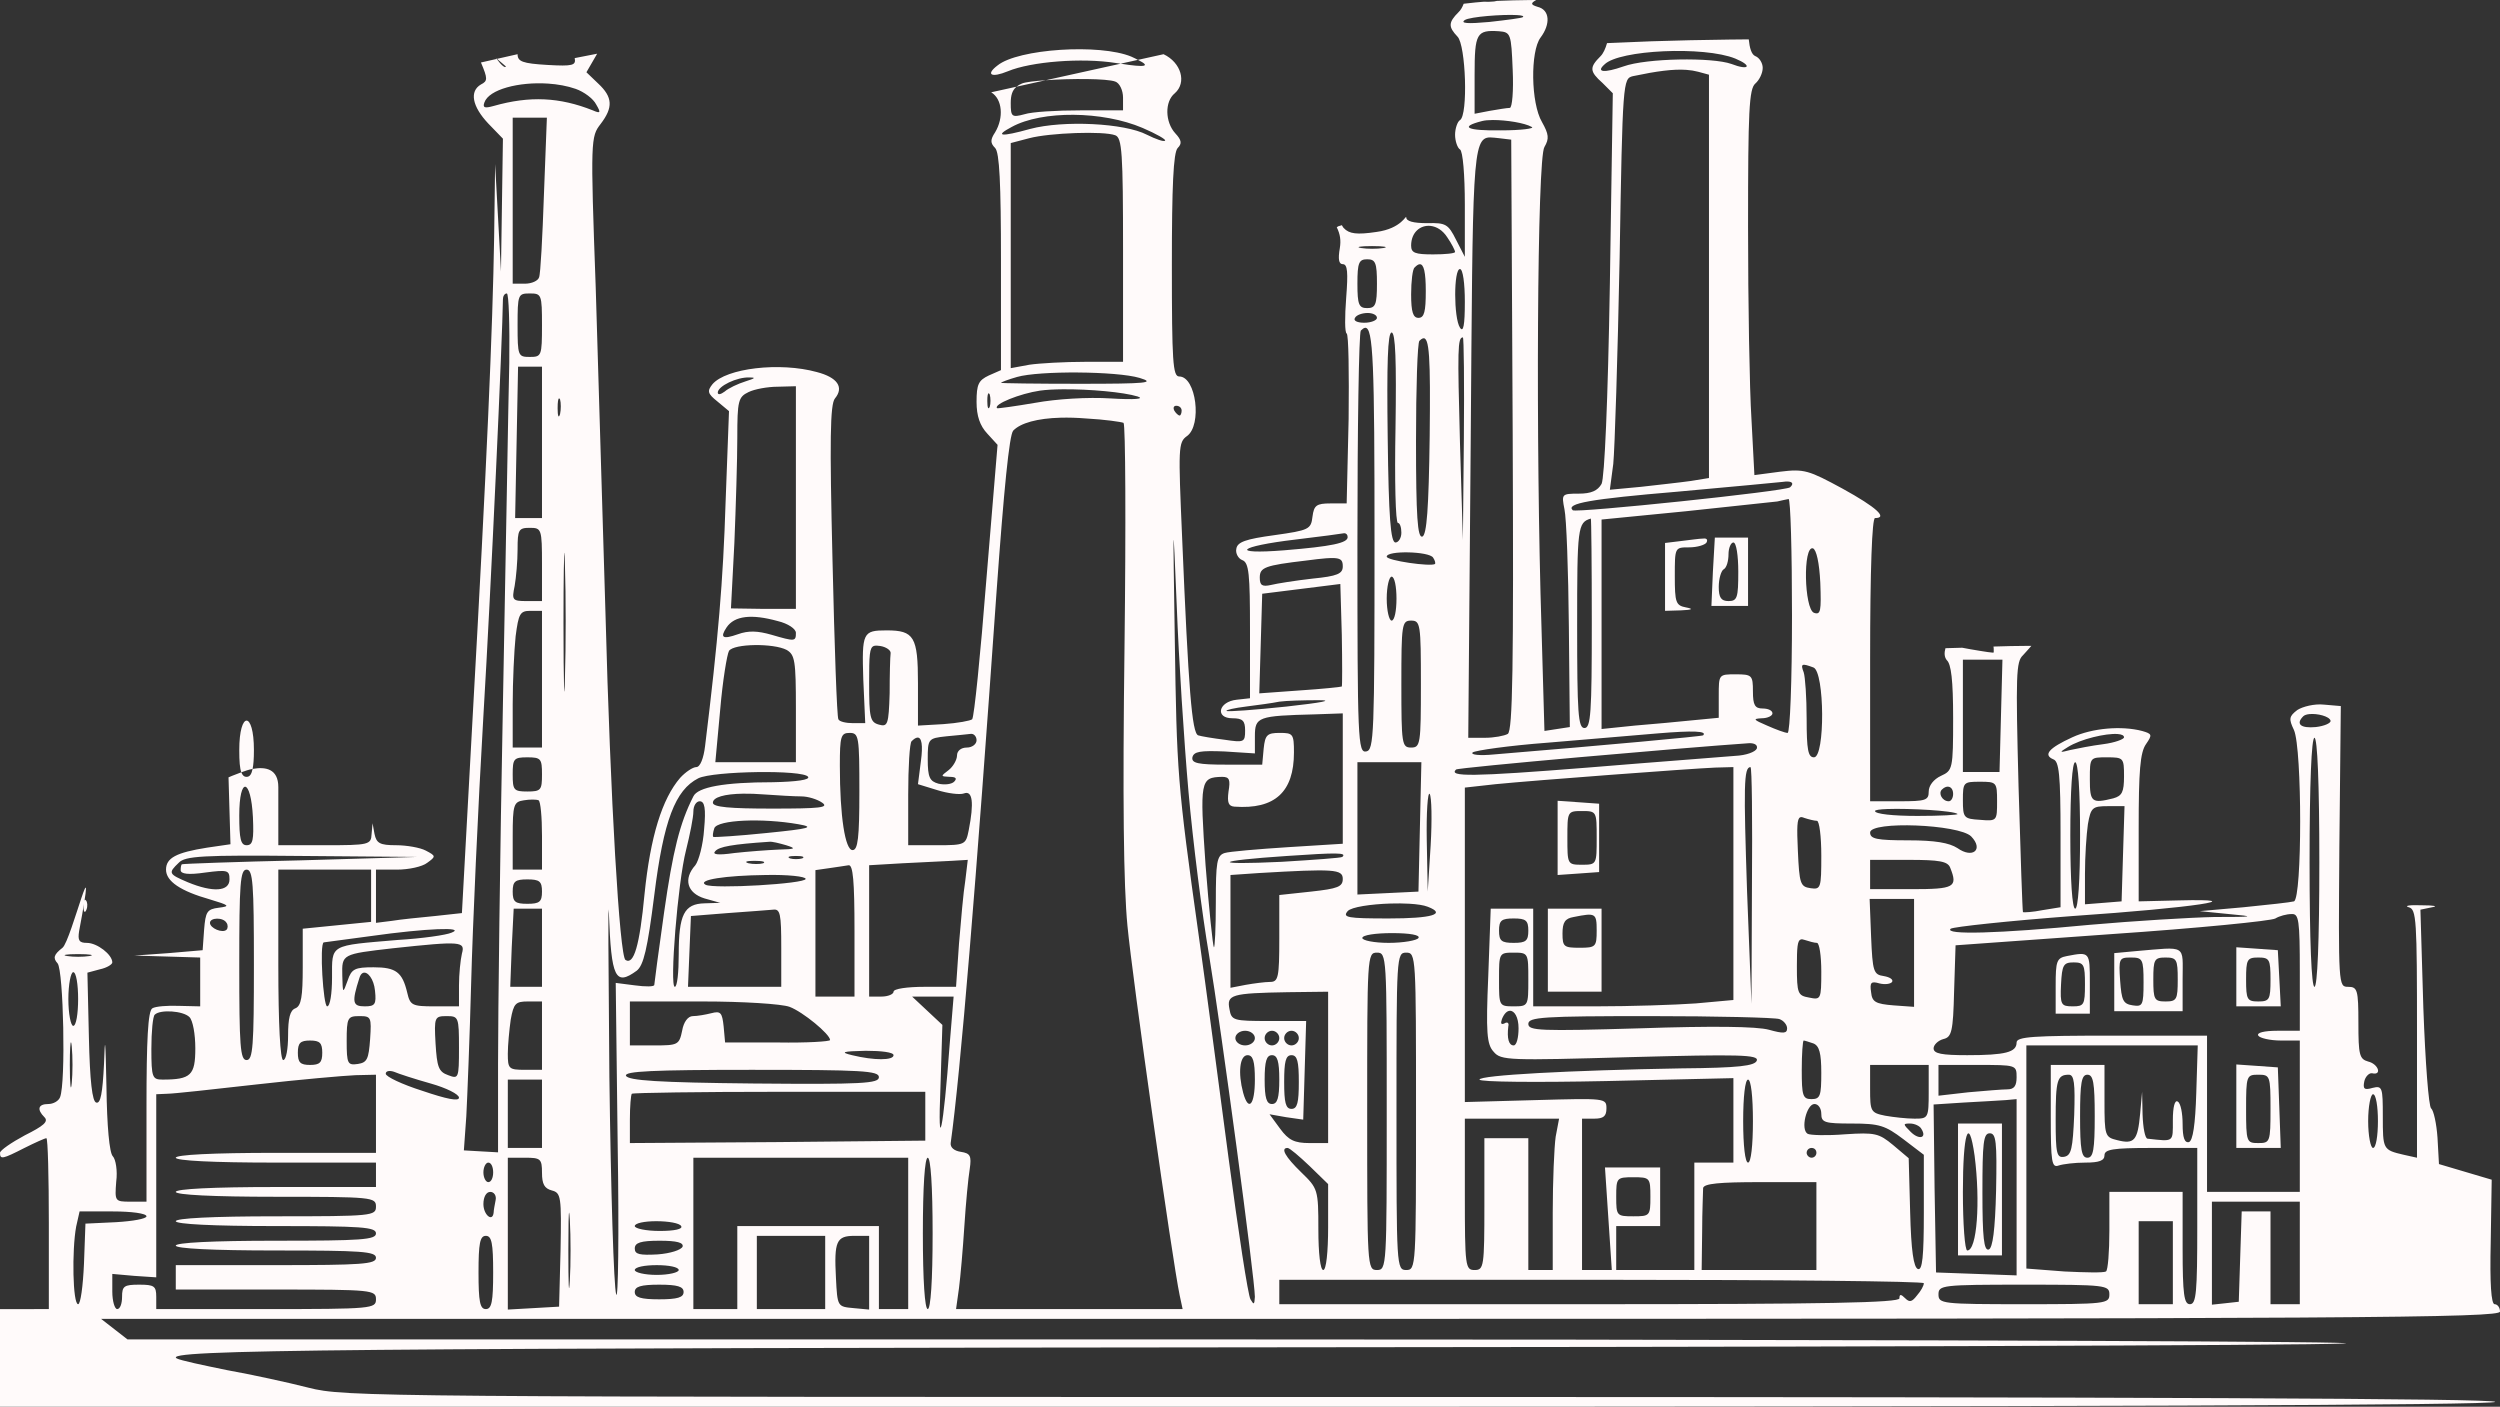 <?xml version="1.0" encoding="UTF-8" standalone="no"?>
<svg
   version="1.0"
   width="512pt"
   height="288.1pt"
   viewBox="0 0 512 288.1"
   preserveAspectRatio="xMidYMid"
   id="svg44"
   xmlns="http://www.w3.org/2000/svg"
   xmlns:svg="http://www.w3.org/2000/svg">
  <rect x="0" y="0" width="512" height="288.1" fill="#333333" stroke="none"/>
  <defs
     id="defs44" />
  <path
     id="path1"
     style="fill:#fffafa;stroke:none;stroke-width:0.1"
     d="M 314.613,1.3290126e-5 C 314.141,0.004 313.669,0.006 313.197,0.012 c -2.21,0.032 -4.422,0.068 -6.63,0.173 -0.19,0.022 -0.375,0.098 -0.567,0.116 -0.913,0.088 -1.543,0.096 -2.054,0.047 -0.571,0.044 -1.142,0.091 -1.712,0.148 -0.824,0.085 -1.648,0.175 -2.471,0.27 -0.261,0.676 -0.605,1.325 -1.062,1.736 -2.1,2.1 -2.101,3 -0.201,5 1.7,1.7 2.2,16.101 0.5,17.101 -0.5,0.3 -0.999,1.7 -0.999,3 0,1.3 0.499,2.7 0.999,3 0.6,0.3 1,5.3 1,11.3 v 10.699 l -1.8,-3.5 c -1.6,-3.2 -2.1,-3.5 -5.9,-3.4 -2.9,0 -4.299,-0.4 -4.299,-1.2 0,-0.614 -0.9,2.3 -6.1,3 -4,0.6 -5.6,0.4 -6.7,-0.8 -0.235,-0.235 -0.232,-0.386 -0.382,-0.583 -0.253,0.077 -0.506,0.155 -0.759,0.231 -0.062,0.056 -0.112,0.09 -0.287,0.196 0.705,1.45 0.883,2.665 0.628,4.255 -0.4,2.3 -0.201,3.299 0.599,3.299 1,0 1.1,1.701 0.7,6.901 -0.3,3.9 -0.3,7.099 0.1,7.299 0.4,0.2 0.501,8.1 0.401,17.5 l -0.401,17.3 h -3.299 c -2.9,0 -3.4,0.4 -3.7,2.7 -0.3,2.6 -0.7,2.8 -7.8,3.8 -5.9,0.8 -7.6,1.401 -7.8,2.801 -0.2,0.9 0.4,2 1.2,2.3 1.4,0.5 1.601,2.799 1.601,14.399 v 13.9 l -2.701,0.3 c -3.8,0.4 -4.499,3.8 -0.899,3.8 2.1,0 2.6,0.5 2.6,2.5 0,2.4 -0.2,2.5 -4.2,1.9 -2.4,-0.3 -4.801,-0.699 -5.401,-0.899 -1.3,-0.4 -1.999,-9.5 -3.299,-40.5 -0.8,-18.5 -0.801,-19.501 0.999,-20.801 3.1,-2.2 1.9,-12.199 -1.6,-12.199 -1.3,0 -1.5,-3 -1.5,-22.8 0,-16.1 0.3,-23.1 1.2,-24 0.9,-0.9 0.8,-1.6 -0.5,-3 -2.1,-2.3 -2.2,-6.5 -0.1,-8.2 2.5,-2.2 1.299,-6.3 -2.301,-8 l -5.251,1.16 c 2.706,1.338 1.606,1.597 -3.542,0.782 l -15.327,3.387 c 5.183,-0.374 12.541,-0.359 14.221,0.271 0.9,0.3 1.6,1.799 1.6,3.299 v 2.6 h -8.7 c -4.9,0 -10,0.3 -11.5,0.8 -2.6,0.7 -2.799,0.5 -2.799,-2.3 0,-1.622 0.334,-2.639 1.187,-3.346 l -5.187,1.146 c 2.3,1.4 2.6,5.2 0.8,8.2 -1,1.5 -1,2.201 0,3.201 0.9,0.9 1.201,7.2 1.201,23.3 v 22.2 l -2.501,1.1 c -2.1,1 -2.5,1.801 -2.5,5.401 0,2.9 0.7,4.9 2.2,6.5 l 2.101,2.3 -2.3,27.7 c -1.2,15.3 -2.5,28.1 -2.9,28.5 -0.3,0.3 -3,0.8 -5.9,1 l -5.2,0.299 v -8.7 c 0,-9.5 -0.8,-10.8 -6.4,-10.8 -4.9,0 -5.1,0.4 -4.8,10 l 0.401,9 h -2.5 c -1.4,0 -2.8,-0.3 -3,-0.8 -0.3,-0.4 -0.8,-15.001 -1.2,-32.401 C 169.9,90.099 170,82.801 171,81.601 c 1.9,-2.3 0.5,-4.301 -3.7,-5.401 -7.6,-2.1 -18.6,-0.8 -21.4,2.5 -1.1,1.4 -1,1.9 1,3.5 l 2.399,2.001 -0.7,18.699 c -0.5,16 -1.5,27.901 -4.2,49.901 -0.3,2.5 -1,4.299 -1.8,4.299 -0.7,0 -2.2,1 -3.3,2.2 -3.7,4.3 -6.099,11.999 -7.299,23.799 -1,10.6 -2.199,14.6 -3.899,13.5 -1.2,-0.7 -3.1,-32.9 -4.1,-71 -0.6,-19.8 -1.501,-49.9 -2.001,-66.8 -1.1,-30.3 -1,-30.8 1,-33.4 2.6,-3.4 2.5,-5.5 -0.5,-8.3 l -2.401,-2.3 2.2,-3.801 -4.6,0.901 c 0.3,1.5 -0.4,1.7 -5.6,1.4 -5.1,-0.3 -6.1,-0.7 -6.1,-2.2 l -4.206,0.952 1.805,1.547 c -0.092,0.459 -0.96,-0.261 -1.874,-1.531 l -3.226,0.731 c 1.4,3.3 1.4,3.8 0,4.5 -2.4,1.4 -1.8,4.501 1.5,8.001 l 3,3.1 -0.201,13.6 -0.199,13.6 L 102,44.6 l -0.601,-11 -0.199,15 c -0.3,18.7 -1.5,46.4 -4.4,98.2 l -2.2,40.2 -5.499,0.599 c -3.1,0.3 -7.1,0.7 -8.9,1 l -3.201,0.4 v -5.5 -5.399 h 4.301 c 2.4,0 5.199,-0.6 6.199,-1.4 1.8,-1.3 1.801,-1.399 -0.299,-2.499 -1.1,-0.6 -3.901,-1.1 -6.101,-1.1 -3.3,0 -3.999,-0.4 -4.399,-2.3 l -0.401,-2.2 -0.199,2.2 c -0.1,2.2 -0.501,2.3 -9.601,2.3 H 57 v -11.9 c 0,-3.789 -2.659,-4.204 -5.269,-3.725 -0.215,1.061 -0.568,1.625 -1.23,1.625 -0.521,0 -0.849,-0.315 -1.08,-0.935 -1.443,0.514 -2.621,1.036 -2.621,1.036 l 0.4,13.699 -4.8,0.7 c -6.3,1 -8.399,2.1 -8.399,4.5 0,2.4 3,4.4 9,6.1 4,1.2 4.199,1.401 1.799,1.701 -2.4,0.3 -2.7,0.8 -3,4.5 l -0.299,4.2 -7,0.601 -7,0.5 6.8,0.199 6.7,0.201 v 5 5.001 l -4.299,-0.101 c -2.4,-0.1 -4.9,0.101 -5.5,0.501 -0.9,0.5 -1.2,6.5 -1.2,20.2 v 19.399 h -3.3 c -3.2,0 -3.2,-0.1 -2.9,-4.1 0.3,-2.2 -0.099,-4.599 -0.699,-5.199 -0.7,-0.7 -1.201,-6.2 -1.301,-14.2 -0.2,-9.8 -0.3,-11.001 -0.5,-4.701 -0.3,6 -0.7,8.2 -1.6,7.9 -0.8,-0.2 -1.3,-4.3 -1.5,-13.5 l -0.3,-13.1 2.6,-0.7 c 1.4,-0.3 2.499,-0.999 2.499,-1.399 0,-1.6 -3.1,-4 -5.2,-4 -1.6,0 -1.9,-0.499 -1.6,-2.399 3.982,-21.237 -1.584,1.914 -3.4,3.4 -1.8,1.4 -2,2.099 -1,3.199 1.2,1.5 1.701,24.4 0.501,27.4 -0.3,0.8 -1.401,1.4 -2.401,1.4 -2.1,0 -2.4,1.1 -0.8,2.7 0.9,0.9 -0.199,1.8 -3.999,3.7 -2.8,1.5 -5.101,3.101 -5.101,3.601 0,1.4 0.5,1.3 5,-1 2.2,-1.1 4.2,-2 4.5,-2 0.3,0 0.501,7.899 0.501,17.499 v 17.5 H 5 0 v 10 9.999 h 255.5 c 169.7,0 255.501,-0.299 255.501,-0.999 0,-0.7 -74,-1 -220.1,-1 -214.5,0 -220.3,10e-5 -227.7,-1.9 -4.3,-1.1 -11.701,-2.701 -16.701,-3.601 -4.9,-1 -9.599,-1.999 -10.299,-2.399 -3.2,-1.8 32,-2.1 245.7,-2.3 126.4,-0.1 212.8,-0.501 196.6,-0.901 -15.9,-0.4 -124.3,-0.699 -240.7,-0.699 H 26.101 l -2.701,-2.101 -2.7,-2.101 H 266.399 c 217.6,0 245.6,-0.2 245.6,-1.5 0,-0.8 -0.5,-1.5 -1.1,-1.5 -0.7,0 -1,-4.2 -0.8,-12.7 l 0.201,-12.8 -5.401,-1.6 -5.399,-1.6 -0.3,-5.401 c -0.2,-2.9 -0.799,-5.6 -1.299,-6 -0.5,-0.3 -1.201,-9.4 -1.601,-20.6 l -0.599,-20.099 2.399,-0.5 c 1.3,-0.2 0.401,-0.401 -2.099,-0.401 -2.5,-0.1 -3.701,0.101 -2.701,0.401 1.6,0.4 1.701,2.5 1.701,25.9 v 25.399 l -2.7,-0.599 c -4.3,-1 -4.301,-1.1 -4.301,-7.9 0,-5.9 -0.099,-6.301 -2.099,-5.801 -1.7,0.5 -2.001,0.201 -1.701,-1.299 0.2,-1 1,-1.801 1.6,-1.701 2.1,0.5 1.3,-1.899 -0.8,-2.399 -1.8,-0.5 -2,-1.4 -2,-7.9 0,-6.8 -0.201,-7.4 -2.101,-7.4 -2,0 -1.999,-0.201 -1.799,-28.701 l 0.299,-28.799 -3.5,-0.3 c -1.9,-0.2 -4.299,0.4 -5.399,1.1 -1.7,1.3 -1.8,1.8 -0.7,4.1 1.7,3.8 1.7,34.499 0,35.099 -0.7,0.2 -5.301,0.701 -10.301,1.201 l -9,0.8 6,0.599 c 5.5,0.5 5.3,0.601 -3,0.601 -4.9,0.1 -16.4,0.8 -25.5,1.6 -18.8,1.8 -29.9,2.1 -28.5,0.8 0.6,-0.4 11.8,-1.6 25,-2.6 24.9,-1.7 37.2,-3.599 21.7,-3.199 L 438,184.6 v -15 c 0,-11.7 0.3,-15.5 1.5,-17.2 1.3,-1.9 1.3,-2.1 -0.8,-2.7 -4.2,-1.1 -10.2,-0.599 -14.3,1.301 -4.8,2.2 -6.001,3.6 -3.901,4.5 1.2,0.4 1.5,3.1 1.5,15.4 v 14.9 l -3.7,0.599 c -2,0.4 -3.799,0.5 -3.999,0.4 -0.1,-0.2 -0.501,-11.699 -0.901,-25.699 -0.6,-23 -0.499,-25.6 0.901,-26.9 0.686,-0.72 1.117,-1.262 1.723,-1.926 -0.214,-2.5e-4 -0.429,-0.003 -0.643,-0.003 -2.372,0.009 -4.742,0.062 -7.112,0.142 0.05,0.232 0.057,0.581 0.048,1.165 -0.002,0.138 -0.272,0.062 -0.41,0.061 -0.242,-0.001 -1.35,-0.178 -1.469,-0.196 -0.354,-0.054 -0.706,-0.11 -1.059,-0.166 -1.177,-0.193 -2.354,-0.394 -3.524,-0.621 -1.141,0.041 -2.283,0.073 -3.425,0.097 -0.249,0.905 -0.276,1.757 0.271,2.448 0.9,0.8 1.301,4.099 1.301,11.899 0,10.4 -0.1,10.701 -2.5,11.801 -1.5,0.7 -2.5,1.999 -2.5,3.199 0,1.8 -0.6,2.001 -6,2.001 h -6 v -29.001 c 4e-5,-18.7 0.401,-29 1.001,-29 2.7,0 0.299,-2.2 -6.601,-6 -7,-3.8 -7.9,-4.1 -12.8,-3.5 l -5.3,0.7 -0.599,-11.401 c -0.4,-6.2 -0.7,-24 -0.7,-39.4 0,-23.8 0.2,-28.299 1.5,-29.399 0.8,-0.7 1.5,-2.101 1.5,-3.201 0,-1 -0.7,-2.099 -1.5,-2.399 -0.811,-0.319 -1.187,-1.716 -1.356,-3.437 -1.34,0.005 -2.68,0.015 -4.02,0.041 -5.309,0.074 -10.618,0.168 -15.924,0.353 -3.027,0.111 -6.054,0.248 -9.081,0.374 -0.329,1.144 -0.777,2.126 -1.32,2.669 -2.3,2.3 -2.3,3.099 0.4,5.499 l 2.101,2.101 -0.601,39 c -0.4,24.1 -1.099,39.8 -1.699,41 -0.8,1.4 -2.101,2.001 -4.701,2.001 -3.5,0 -3.5,0.099 -2.9,3.199 0.4,1.8 0.801,12.6 0.901,24 l 0.199,20.6 -2.6,0.4 -2.6,0.4 -0.599,-21 c -1.2,-37.4 -0.901,-96.4 0.599,-98.6 1,-1.7 0.9,-2.599 -0.5,-5.099 -2.3,-3.9 -2.4,-14.5 -0.3,-17.3 2.1,-2.8 1.901,-5.7 -0.599,-6.3 C 313.376,0.943 313.521,0.629 314.613,3.290126e-6 Z M 49.421,158.165 c 0.735,-0.262 1.47,-0.536 2.31,-0.69 0.174,-0.861 0.27,-1.993 0.27,-3.875 0,-8.027 -3,-8.027 -3,0 0,2.378 0.119,3.755 0.42,4.564 z m 52.305,-146.096 0.069,-0.016 -0.294,-0.252 c 0.081,0.122 0.145,0.156 0.226,0.268 z m 106.46,5.685 5.993,-1.324 c -2.222,0.161 -4.129,0.371 -4.879,0.671 -0.447,0.184 -0.809,0.401 -1.113,0.653 z m 21.319,-4.711 3.542,-0.782 c -0.44,-0.217 -0.704,-0.385 -1.348,-0.661 -6.5,-2.7 -23.2,-1.6 -27.4,1.8 -2.5,1.9 -1.301,2.6 2.099,1.2 4.8,-2 15.2,-2.801 22.1,-1.701 0.427,0.072 0.624,0.083 1.006,0.144 z m 81.154,-9.955 c 0.959,0.056 1.491,0.187 1.241,0.412 -0.2,0.2 -3.301,0.6 -6.901,1 -4.4,0.4 -6,0.3 -5,-0.4 1.05,-0.675 7.782,-1.181 10.66,-1.012 z m -3.659,3.312 c 2.4,0.2 2.499,0.5 2.799,7.9 0.2,4.3 -0.099,7.8 -0.599,7.8 -0.5,0 -2.4,0.301 -4.1,0.601 l -3.101,0.599 v -8 c 0,-8.5 0.401,-9.2 5.001,-8.9 z m 33.725,4.1 c 5.525,-0.25 11.475,0.2 14.675,1.5 3.6,1.5 2.8,2.5 -0.8,1.1 -3.9,-1.4 -17.4,-1.2 -22.1,0.5 -4,1.4 -5.701,1.2 -3.901,-0.4 1.5,-1.5 6.601,-2.45 12.126,-2.7 z m 4.644,3.806 c 0.881,0.062 1.68,0.194 2.43,0.394 l 2.2,0.601 v 41.3 41.3 l -3.7,0.601 c -2.1,0.3 -6.7,0.8 -10.2,1.2 l -6.4,0.601 0.7,-5.301 c 0.3,-3 0.901,-21.899 1.301,-42.199 0.6,-36.2 0.7,-36.7 2.7,-37.2 4.95,-1.05 8.325,-1.482 10.969,-1.295 z m -233.133,2.812 c 1.983,0.131 3.938,0.483 5.663,1.083 1.7,0.6 3.601,1.999 4.201,3.199 1,1.7 0.9,1.9 -0.7,1.2 -6.8,-2.7 -12.9,-2.999 -20.3,-0.899 -1.8,0.5 -2.3,0.4 -1.9,-0.7 0.9,-2.7 7.087,-4.276 13.036,-3.882 z m 107.613,6.394 c 4.9,0.037 10.05,0.938 14.15,2.688 2.8,1.2 4.9,2.4 4.6,2.6 -0.2,0.3 -1.9,-0.3 -3.7,-1.2 -4.6,-2.4 -17.099,-3.001 -23.899,-1.201 -6.1,1.7 -7.4,1.5 -3.8,-0.4 3.1,-1.7 7.749,-2.525 12.649,-2.487 z M 105,24.1 h 3.5 3.501 l -0.601,15.7 c -0.3,8.7 -0.7,16.401 -1,17.001 -0.2,0.7 -1.499,1.299 -2.899,1.299 H 105 v -17 z m 200.755,0.48 c 2.733,-0.005 6.52,0.594 7.945,1.419 0.7,0.3 -2.1,0.7 -6.3,0.7 -7,0.1 -8.601,-0.7 -3.901,-1.9 0.55,-0.15 1.345,-0.218 2.256,-0.22 z m -85.481,2.67 c 3.575,-0.125 6.925,-2.9e-4 8.125,0.45 1.4,0.5 1.6,3.6 1.6,23.5 v 22.9 h -7.699 c -4.3,0 -9.5,0.299 -11.5,0.599 L 207,75.4 v -23.099 -23.001 l 3.8,-0.999 c 2.1,-0.55 5.9,-0.925 9.475,-1.05 z m 84.889,0.892 c 0.529,-0.004 1.137,0.096 1.837,0.158 l 2.499,0.299 0.3,60.4 c 0.2,47.7 -4.8e-4,60.601 -1,61.301 -0.7,0.4 -2.799,0.8 -4.699,0.8 h -3.4 l 0.5,-60.601 c 0.438,-57.312 0.263,-62.332 3.964,-62.357 z m -12.204,18.122 c 1.228,0.128 2.502,0.874 3.439,2.336 0.9,1.3 1.601,2.7 1.601,3 0,0.3 -2,0.5 -4.5,0.5 -3.7,0 -4.5,-0.3 -4.5,-1.8 0,-2.75 1.914,-4.25 3.959,-4.036 z m -11.96,4.135 c 2.5,0 3.5,0.201 2.3,0.401 -1.3,0.2 -3.3,0.2 -4.5,0 -1.3,-0.2 -0.3,-0.401 2.2,-0.401 z m -0.999,2.701 c 1.7,0 2,0.7 2,5 0,4.3 -0.3,5 -2,5 -1.7,0 -2.001,-0.7 -2.001,-5 0,-4.3 0.301,-5 2.001,-5 z m 10.734,1.015 c 0.872,-0.084 1.266,1.659 1.266,5.484 0,4.2 -0.3,5.5 -1.5,5.5 -1.1,0 -1.5,-1.2 -1.5,-4.8 0,-2.7 0.3,-5.2 0.7,-5.5 0.4,-0.425 0.744,-0.656 1.034,-0.684 z m 8.265,0.984 c 0.6,0 1,2.9 1,6.7 0,4.8 -0.3,6.4 -1,5.3 -1.3,-2 -1.3,-12 0,-12 z m -195.199,5 c 0.4,0 0.6,6.4 0.5,14.2 -0.2,7.9 -0.699,39.3 -1.299,69.8 -0.6,30.5 -1,63.701 -1,73.701 v 18.199 l -3.5,-0.199 -3.501,-0.201 0.501,-6.999 c 0.2,-3.9 0.699,-16.201 0.999,-27.501 0.3,-11.3 1.4,-35.8 2.5,-54.5 1.6,-26.7 3.9,-77.599 4,-85.299 0,-0.6 0.3,-1.201 0.8,-1.201 z m 4.699,0 c 2.4,0 2.5,0.201 2.5,6.501 0,6.3 -0.1,6.5 -2.5,6.5 -2.4,0 -2.499,-0.2 -2.499,-6.5 0,-6.3 0.099,-6.501 2.499,-6.501 z m 171.601,4 c 1,0 1.9,0.4 1.9,1 0,0.5 -1.2,0.999 -2.6,0.999 -1.4,0 -2.3,-0.399 -1.9,-0.999 0.3,-0.6 1.5,-1 2.6,-1 z m -0.562,3.04 c 1.732,-0.288 1.963,7.51 1.963,43.56 0,40 -0.101,42.9 -1.701,43.2 -1.7,0.3 -1.8,-2.199 -1.8,-42.599 0,-23.6 0.3,-43.2 0.7,-43.6 0.312,-0.312 0.59,-0.52 0.838,-0.561 z M 285,68.101 c 0.8,0 1,5.8 0.8,19.5 -0.2,10.7 -4.8e-4,19.5 0.5,19.5 0.4,0 0.7,0.9 0.7,2 0,1.1 -0.6,2 -1.2,2 -1,0 -1.4,-5.1 -1.6,-21.5 -0.2,-15.1 -2e-4,-21.5 0.8,-21.5 z m 14.6,0.999 c 0.2,0 0.299,9.301 0.199,20.701 l -0.199,20.799 -0.601,-20 c -0.5,-19 -0.499,-21.501 0.601,-21.501 z m -8.228,0.209 c 1.395,-0.495 1.603,3.891 1.428,19.991 -0.2,15 -0.6,20.2 -1.5,20.6 -1,0.3 -1.301,-4.1 -1.301,-19.6 0,-10.9 0.3,-20.2 0.7,-20.5 0.25,-0.25 0.473,-0.42 0.672,-0.491 z M 106.1,75.1 H 108.5 111 v 15.501 15.5 h -2.7 -2.801 l 0.3,-15.5 z m 114.675,1.188 c 5.125,0.037 10.274,0.412 12.624,1.112 3.3,1 1.601,1.201 -12.299,1.201 -8.8,0 -16.1,-0.101 -16.1,-0.201 0,-0.1 1.499,-0.7 3.299,-1.2 2.25,-0.65 7.351,-0.95 12.476,-0.913 z m -67.276,1.012 c 1.4,0 1.1,0.2 -0.8,0.8 -1.6,0.5 -3.499,1.401 -4.299,2.101 -0.8,0.6 -1.4,0.699 -1.4,0.199 0,-1.3 3.9,-3.2 6.5,-3.1 z m 9.501,1.8 v 22.8 22.8 h -6.601 l -6.7,-0.101 0.7,-13.399 c 0.3,-7.4 0.601,-17.101 0.601,-21.601 0,-7.5 0.2,-8.3 2.3,-9.3 1.2,-0.6 3.9,-1.1 6,-1.1 z m 54.686,0.624 c 5.414,-0.042 12.388,0.577 15.313,1.477 1.5,0.5 -0.599,0.7 -5.499,0.4 -4.7,-0.3 -11.101,0.099 -15.501,0.899 -4.1,0.7 -7.699,1.2 -7.799,1.1 -0.8,-0.8 4.699,-3.001 8.799,-3.601 1.25,-0.175 2.881,-0.261 4.686,-0.275 z m -15.19,0.829 c 0.061,0.016 0.13,0.098 0.205,0.248 0.2,0.7 0.2,1.899 0,2.499 -0.3,0.7 -0.501,0.2 -0.501,-1.2 0,-1.05 0.113,-1.594 0.296,-1.547 z m -88,1.036 c 0.061,-0.008 0.13,0.061 0.205,0.211 0.2,0.7 0.2,2.1 0,3 -0.3,1 -0.5,0.4 -0.5,-1.2 0,-1.275 0.112,-1.988 0.294,-2.011 z m 126.404,1.512 c 0.6,0 1.1,0.399 1.1,0.999 0,0.5 -0.2,1 -0.4,1 -0.3,0 -0.8,-0.5 -1.1,-1 -0.3,-0.6 -0.1,-0.999 0.4,-0.999 z m -23.667,2.442 c 1.587,-0.042 3.318,0.008 5.168,0.158 3.8,0.2 7.201,0.699 7.701,0.899 0.4,0.3 0.499,20.9 0.199,45.8 -0.4,31.4 -0.199,48.901 0.601,57.201 1,10.6 9.199,68.6 10.699,75.7 l 0.601,2.799 H 219 195.8 l 0.601,-4.299 c 0.3,-2.3 0.8,-8 1.1,-12.7 0.3,-4.7 0.8,-9.901 1.1,-11.701 0.4,-2.7 0.1,-3.2 -1.8,-3.5 -1.4,-0.2 -2.201,-0.9 -2.101,-1.8 2,-14.3 5.2,-53.1 9.4,-113 1.5,-20.8 2.6,-32 3.4,-32.9 1.5,-1.575 4.97,-2.531 9.732,-2.657 z m 148.96,13.077 c 0.952,0.056 1.159,0.506 0.409,1.181 -0.8,0.8 -43.9,5.301 -44.5,4.701 -1.5,-1.4 3.6,-2.3 21.4,-3.8 11,-1 20.7,-1.901 21.5,-2.001 0.475,-0.075 0.875,-0.099 1.192,-0.081 z m 0.108,3.582 c 0.4,0 0.7,10.699 0.7,23.899 0,13.3 -0.401,24 -0.901,24 -0.5,0 -2.4,-0.7 -4.2,-1.5 -2.8,-1.2 -3,-1.4 -1.1,-1.5 1.2,0 2.2,-0.499 2.2,-0.999 0,-0.6 -0.9,-1 -2,-1 -1.6,0 -2.001,-0.7 -2.001,-3.5 0,-3.3 -0.2,-3.501 -3.5,-3.501 -3.5,0 -3.5,3.9e-4 -3.5,4.4 v 4.5 l -5.2,0.5 c -2.9,0.3 -8.3,0.8 -12,1.1 l -6.8,0.7 v -21.5 -21.4 l 17.3,-1.701 c 9.4,-1 17.9,-1.9 18.7,-2 0.8,-0.2 1.8,-0.4 2.3,-0.5 z m -40.5,3.999 c 0.1,-0.1 0.199,9.6 0.199,21.4 0,18.4 -0.2,21.501 -1.5,21.501 -1.3,0 -1.5,-3 -1.5,-20.9 0,-20.2 0.101,-21.2 2.801,-22 z m -217.301,1.9 c 2.4,0 2.5,0.2 2.5,7.5 v 7.5 h -3.1 c -3,0 -3.1,-0.2 -2.5,-3.1 0.3,-1.7 0.601,-5.1 0.601,-7.5 0,-4 0.199,-4.4 2.499,-4.4 z m 166.8,1.1 c 0.4,0 0.7,0.3 0.7,0.8 0,1.2 -3.2,1.901 -13,2.701 -11.3,0.9 -9.5,-0.8 2.3,-2.2 5.1,-0.6 9.5,-1.201 10,-1.301 z m -34.95,1.488 c 0.05,-0.887 0.25,3.862 0.65,13.412 0.4,10.7 1.499,27.8 2.399,38 0.9,10.2 2.8,25.2 4.2,33.4 2.5,15.1 9.4,66.4 9.4,70.1 -0.1,1.6 -0.199,1.701 -0.899,0.501 -0.5,-0.8 -2.5,-13.901 -4.5,-29.001 -2,-15.1 -4.7,-35.6 -6.1,-45.5 -4.4,-31.3 -4.5,-33.5 -4.9,-60.5 -0.2,-13 -0.3,-19.525 -0.25,-20.413 z m 130.95,1.613 c 0.7,0.3 1.3,2.899 1.5,7.099 0.2,5.7 0.101,6.601 -1.299,6.101 -2,-0.8 -2.301,-13.8 -0.201,-13.2 z m -82.85,0.825 c 2.275,0.05 4.651,0.425 5.051,1.075 0.4,0.6 0.5,1.099 0.4,1.299 -0.9,0.6 -9.901,-0.7 -9.901,-1.5 0,-0.65 2.175,-0.925 4.45,-0.875 z m -172.838,0.117 c 0.033,0.177 0.064,1.008 0.089,2.558 0.2,6.2 0.2,16.5 0,23 -0.1,6.5 -0.3,1.4 -0.3,-11.2 0,-9.525 0.113,-14.887 0.211,-14.357 z m 157.764,1.059 c 1.404,0.099 1.625,0.629 1.625,1.698 0,1.5 -1.099,2 -6.199,2.5 -3.5,0.4 -7.3,1.001 -8.5,1.301 -1.8,0.4 -2.3,0.1 -2.3,-1.5 0,-2.1 1,-2.501 9.5,-3.501 1.7,-0.225 3.02,-0.38 4.042,-0.459 0.766,-0.059 1.366,-0.073 1.834,-0.04 z M 285,118.1 c 0.6,0 1,2 1,4.5 0,2.5 -0.4,4.5 -1,4.5 -0.5,0 -1,-2 -1,-4.5 0,-2.5 0.5,-4.5 1,-4.5 z m -10.5,1.5 0.3,10.4 c 0.1,5.7 0.1,10.5 0,10.6 -0.2,0.1 -4,0.5 -8.6,0.8 l -8.3,0.601 0.3,-10.2 0.299,-10.201 8.001,-0.999 z m -165.899,5.5 H 111 v 14 14 h -3 -3 v -8.799 c 0,-4.8 0.301,-11.1 0.601,-14 0.6,-4.6 0.9,-5.2 3,-5.2 z m 44.024,1.288 c 1.75,-0.212 3.975,0.061 6.675,0.812 2.1,0.5 3.7,1.601 3.7,2.401 0,1.8 -0.201,1.8 -5.001,0.4 -2.8,-0.8 -4.699,-0.901 -6.899,-0.101 -3.1,1.1 -3.7,0.701 -2.3,-1.399 0.8,-1.2 2.075,-1.9 3.825,-2.112 z m 136.375,0.712 c 1.9,0 2,0.7 2,13 0,12.3 -0.1,12.999 -2,12.999 -1.9,0 -2.001,-0.699 -2.001,-12.999 0,-12.3 0.101,-13 2.001,-13 z m -134.438,5.013 c 2.487,-0.037 5.188,0.287 6.538,0.987 1.7,1 1.9,2.2 1.9,12 v 11 h -8.3 -8.2 l 0.999,-10.799 c 0.5,-5.9 1.4,-11.3 1.8,-12 0.5,-0.75 2.776,-1.15 5.263,-1.188 z m 24.45,0.166 c 0.319,-0.097 0.738,-0.053 1.288,0.022 1.2,0.2 2.199,0.9 2.099,1.5 -0.1,0.7 -0.199,4.4 -0.199,8.2 -0.2,6.4 -0.4,6.9 -2.2,6.4 -1.8,-0.5 -2,-1.4 -2,-8.5 0,-5.775 0.056,-7.331 1.012,-7.622 z M 402,135.1 h 4.1 4 l -0.3,11.5 L 409.5,158.101 H 405.8 402 v -11.5 z m -32.763,1.088 c 0.287,-0.138 0.962,0.063 2.162,0.513 2.3,0.9 2.401,18.4 0.101,18.4 -1.2,0 -1.5,-1.5 -1.5,-7.9 0,-4.4 -0.301,-8.601 -0.601,-9.501 -0.35,-0.9 -0.45,-1.374 -0.163,-1.512 z M 270,143.399 c 3.3,0 0.7,0.501 -6.5,1.301 -6.6,0.7 -12.1,1.099 -12.3,0.899 -0.2,-0.2 1.6,-0.599 4,-0.899 2.3,-0.3 5.4,-0.7 6.8,-1 1.4,-0.2 5,-0.3 8,-0.3 z m 5,2.701 v 13.399 13.301 l -11.2,0.7 c -6.2,0.4 -12.099,0.9 -12.999,1.2 -1.6,0.5 -1.8,1.9 -1.8,10.1 0,5.3 -0.2,9.399 -0.4,9.199 -0.2,-0.2 -1.001,-7.799 -1.701,-16.799 -1.2,-17.4 -1.1,-18.001 3.4,-18.101 1.5,0 1.701,0.6 1.301,3 -0.3,2.3 -3e-4,3.001 1.2,3.101 8.3,0.6 12.201,-3.001 12.201,-11.101 0,-3.8 -0.2,-4 -2.9,-4 -2.6,0 -3,0.401 -3.3,3.201 l -0.3,3.3 h -7.299 c -5.9,0 -7.2,-0.3 -7,-1.5 0.3,-1.2 1.601,-1.401 6.601,-1.201 l 6.199,0.401 v -3.501 c 0,-4 0.6,-4.2 12.3,-4.5 z m 197.955,0.149 c 1.645,-0.169 4.121,0.451 4.346,1.351 0.1,0.5 -1.3,1.099 -3,1.299 -3.1,0.3 -4.2,-0.6 -2.6,-2.2 0.25,-0.25 0.705,-0.393 1.254,-0.45 z m -125.767,3.587 c 1.538,0.062 2.063,0.313 1.613,0.763 -0.2,0.2 -19.7,1.999 -42.7,3.899 -3,0.3 -5,0.1 -4.5,-0.4 0.5,-0.4 7.4,-1.4 15.4,-2 8,-0.7 18.1,-1.5 22.5,-1.9 3.6,-0.3 6.15,-0.426 7.688,-0.363 z M 174,150.1 c 1.9,0 2,0.7 2,12 0,9.5 -0.299,12 -1.399,12 -1.5,0 -2.6,-6.8 -2.6,-17.3 0,-6 0.2,-6.7 2,-6.7 z m 24.8,0.201 c 0.6,-0.1 1.2,0.499 1.2,1.299 0,0.8 -0.9,1.5 -2,1.5 -1.2,0 -2,0.701 -2,1.601 0,0.9 -0.801,2.3 -1.701,3 -1.7,1.3 -1.699,1.299 0.201,1.399 1.2,0 1.599,0.3 0.899,1 -0.5,0.5 -1.899,0.7 -3.199,0.4 -1.8,-0.5 -2.2,-1.3 -2.2,-5 0,-4.2 0.1,-4.301 3.8,-4.701 2,-0.2 4.3,-0.4 5,-0.5 z m 234.895,0.028 c 0.805,0.059 1.305,0.272 1.305,0.672 0,0.4 -1.9,1.099 -4.2,1.399 -2.4,0.3 -5.4,0.901 -6.8,1.201 -2.3,0.6 -2.301,0.499 -0.501,-0.601 2.625,-1.65 7.781,-2.85 10.195,-2.672 z M 187.841,151.062 c 0.928,-0.131 1.209,1.538 0.759,4.838 l -0.601,4.699 3.901,1.201 c 2.2,0.7 4.699,0.999 5.499,0.699 1.8,-0.7 2.1,1.9 1,7.5 -0.6,3 -0.7,3.101 -6.5,3.101 H 186 V 162.8 c 0,-5.7 0.3,-10.7 0.7,-11 0.45,-0.45 0.832,-0.695 1.141,-0.738 z M 474,151.1 c 0.6,0 1,9.2 1,25.5 0,16.3 -0.4,25.5 -1,25.5 -0.6,0 -1,-9.2 -1,-25.5 0,-16.3 0.4,-25.5 1,-25.5 z m -115.701,1.1 c 1.1,0 1.7,0.4 1.5,1.1 -0.3,0.7 -2.199,1.4 -4.399,1.5 -2.1,0.2 -15.701,1.199 -30.201,2.399 -23.8,1.9 -28.6,1.9 -27,0.4 0.3,-0.4 46.8,-4.499 60.1,-5.399 z M 108,155.101 c 2.8,0 3,0.3 3,3.5 0,3.2 -0.2,3.5 -3,3.5 -2.8,0 -3,-0.3 -3,-3.5 0,-3.2 0.2,-3.5 3,-3.5 z m 323.5,0 c 3.4,0 3.5,0.099 3.5,3.899 0,3.2 -0.4,4 -2.2,4.5 -4.4,1.1 -4.8,0.801 -4.8,-3.899 0,-4.5 9.8e-4,-4.5 3.501,-4.5 z m -153.501,0.999 h 6.501 6.599 l -0.3,13.201 -0.299,13.299 -6.201,0.3 -6.3,0.3 v -13.601 z m 147,0 c 0.6,0 1,5.7 1,15 0,9.3 -0.4,15 -1,15 -0.6,0 -0.999,-5.7 -0.999,-15 0,-9.3 0.399,-15 0.999,-15 z m -69.999,1 v 23.9 23.799 l -7.701,0.7 c -4.2,0.3 -13.4,0.601 -20.5,0.601 h -12.8 v -10 -10 h -4.399 -4.301 l -0.5,13.701 c -0.5,11.7 -0.3,14.099 1.1,15.599 1.5,1.8 3.099,1.8 27.999,1.1 22.3,-0.6 26.3,-0.5 25.9,0.7 -0.4,1.1 -3.7,1.501 -15.4,1.601 -23,0.4 -41.399,1.4 -41.399,2.3 0,0.5 11.7,0.599 26,0.299 l 26.001,-0.599 v 8.6 8.7 H 351 347 v 11 11.001 H 339 331 v -4.5 -4.5 h 4.5 4.5 v -6 -6 h -5.6 -5.7 l 0.699,10.5 0.7,10.5 h -3 H 324 v -15.501 -15.5 h 2.5 c 1.9,0 2.499,-0.501 2.499,-2.101 0,-2.1 -0.199,-2.099 -14.499,-1.699 L 300,225.7 v -32.2 -32.2 l 6.3,-0.7 c 8.1,-0.8 40.1,-3.2 45,-3.4 z m 3.5,0 c 0.3,0 0.4,10.901 0.3,24.201 l -0.1,24.299 -0.901,-23 c -0.7,-21.5 -0.7,-25.5 0.7,-25.5 z m -203.462,1.025 c 5.138,-0.075 10.012,0.224 10.462,0.974 0.4,0.6 -2.3,1 -7.2,1.1 -10,0 -15.399,1 -16.299,2.9 -2.8,5.5 -4.2,11.199 -6,23.799 -1.1,7.8 -2.001,14.501 -2.001,14.801 0,0.4 -1.799,0.4 -3.999,0.1 l -3.901,-0.5 0.4,33.1 c 0.3,18.6 0.101,32.1 -0.299,30.7 -0.5,-1.4 -1.1,-21.4 -1.4,-44.5 -0.2,-23.1 -0.3,-38.2 -0.1,-33.5 0.5,13.2 1.3,14.9 5.7,11.7 1.4,-1.1 2.199,-4.4 3.599,-15.5 1.9,-15.3 4.3,-21.5 9,-23.9 1.5,-0.75 6.901,-1.199 12.038,-1.274 z m 250.462,1.975 c 3.4,0 3.501,0.1 3.501,4 0,4 -9.8e-4,4.1 -3.501,3.8 -3.3,-0.2 -3.5,-0.4 -3.5,-4 0,-3.7 0.1,-3.8 3.5,-3.8 z m -6.407,1.024 c 0.528,0.104 0.908,0.633 0.908,1.477 0,0.8 -0.401,1.5 -0.901,1.5 -1.3,0 -2.199,-1.601 -1.399,-2.401 0.275,-0.275 0.556,-0.45 0.823,-0.535 0.2,-0.063 0.392,-0.076 0.568,-0.041 z M 50.25,161.126 c 0.65,0.1 1.35,2.224 1.55,6.274 0.2,4.6 6.83e-4,5.701 -1.299,5.701 -1.2,0 -1.5,-1.301 -1.5,-6.101 0,-4.05 0.6,-5.974 1.25,-5.874 z m 101.952,1.418 c 1.28,-0.019 2.723,0.032 4.298,0.157 2.8,0.2 6.201,0.4 7.601,0.4 1.4,0 3.299,0.599 4.299,1.299 1.4,1 -0.399,1.201 -10.299,1.201 -8.6,0 -12.101,-0.301 -12.101,-1.201 0,-1.125 2.363,-1.8 6.202,-1.856 z m 140.599,0.057 c 0.4,0.6 0.499,5.3 0.199,10.5 l -0.599,9.5 -0.201,-10.5 c -0.1,-5.7 0.201,-10 0.601,-9.5 z m -183.738,1.15 c 0.537,0 0.988,0.049 1.238,0.149 0.4,0.2 0.7,3.401 0.7,7.301 v 6.899 h -3 -3 v -6.899 c 0,-6.4 0.2,-7.001 2.3,-7.301 0.6,-0.1 1.225,-0.149 1.762,-0.149 z m 34.238,0.35 c 1,0 1.301,1.4 0.901,5.7 -0.2,3.2 -1.1,6.5 -1.8,7.4 -2.5,2.8 -1.7,5.7 1.9,6.8 l 3.199,0.899 -3.199,0.1 c -4.2,0.1 -5.3,2.3 -5.3,10.5 0,3.6 -0.3,6.601 -0.8,6.601 -1.1,0 0.6,-21.4 2.3,-28 0.8,-3.2 1.5,-6.7 1.5,-7.9 0,-1.2 0.599,-2.099 1.299,-2.099 z m 288.4,0.999 h 3.4 l -0.3,9.7 -0.299,9.8 -3.7,0.3 -3.8,0.3 v -6.3 c 0,-3.5 0.299,-8 0.599,-10.1 0.6,-3.4 0.9,-3.7 4.1,-3.7 z m -45.199,0.587 c 4.519,-0.169 13.649,0.339 14.399,1.014 0.2,0.2 -3.5,0.4 -8.2,0.4 -5,0 -8.7,-0.4 -8.7,-1 0,-0.225 0.994,-0.357 2.5,-0.413 z m -17.836,1.707 c 0.211,-0.1 0.485,-0.043 0.835,0.107 0.9,0.3 2.1,0.599 2.6,0.599 0.5,0 0.901,3.2 0.901,7.1 0,6.7 -0.1,7 -2.2,6.7 -2.1,-0.3 -2.3,-0.899 -2.6,-7.699 -0.225,-4.8 -0.168,-6.507 0.464,-6.807 z M 152.388,168.075 c 3.288,-0.15 7.412,0.075 11.112,0.725 3.4,0.6 2.5,0.9 -6.5,1.8 -5.8,0.6 -10.7,0.9 -10.9,0.8 -0.2,-0.1 -0.101,-0.9 0.199,-1.8 0.35,-0.85 2.8,-1.375 6.088,-1.525 z m 240.025,0.987 c 4.862,0.188 10.038,0.988 11.288,2.238 2.6,2.7 0.299,4.599 -2.801,2.399 -1.7,-1.1 -4.6,-1.6 -10.1,-1.6 -6.5,0 -7.8,-0.3 -7.8,-1.6 0,-1.2 4.551,-1.626 9.413,-1.438 z M 157.5,172.4 c 0.6,-0.1 2.1,0.3 3.5,0.7 2.2,0.7 1.9,0.799 -1.6,0.899 -2.3,0.1 -6.3,0.4 -9,0.7 -3.5,0.5 -4.599,0.3 -3.899,-0.4 0.8,-0.9 3.5,-1.4 11,-1.9 z m 115.988,2.399 c 1.663,0.025 1.912,0.25 1.412,0.7 -0.2,0.2 -5.8,0.6 -12.4,1 -14.7,0.7 -14,-0.2 1.1,-1.2 5.15,-0.35 8.225,-0.526 9.888,-0.501 z M 61.8,175.301 85.5,175.5 l -24,0.7 c -13.2,0.3 -24.101,0.7 -24.201,0.8 -0.2,0 -0.299,0.6 -0.299,1.2 0,0.8 1.6,1.001 5,0.501 4.6,-0.6 5,-0.501 5,1.399 0,2.5 -3.399,2.701 -8.499,0.601 -4,-1.7 -4.1,-1.9 -1.9,-4 1.3,-1.4 4.9,-1.599 25.2,-1.399 z m 101.2,0 c 1.4,0 1.899,0.2 1.299,0.5 -0.7,0.2 -1.9,0.2 -2.5,0 -0.7,-0.3 -0.199,-0.5 1.201,-0.5 z m 35.2,0.8 -0.501,4.2 c -0.4,2.4 -0.899,8.2 -1.299,13 l -0.601,8.799 h -6.4 c -3.6,0 -6.4,0.4 -6.4,1 0,0.5 -1.1,0.999 -2.5,0.999 h -2.499 v -13.5 -13.399 l 6.8,-0.4 c 3.7,-0.2 8.2,-0.401 10.1,-0.501 z m 184.799,0 h 7.9 c 6.3,0 8,0.3 8.5,1.6 1.6,4 0.9,4.4 -7.9,4.4 h -8.5 v -3 z M 154.5,176.3 c 1.7,0 2.4,0.201 1.8,0.501 -0.7,0.2 -2.1,0.2 -3,0 -1,-0.3 -0.4,-0.501 1.2,-0.501 z m 19.299,0.901 c 0.9,-0.1 1.201,3.199 1.201,13.399 v 13.5 H 171 167 v -12.899 -13 l 2.801,-0.4 c 1.5,-0.2 3.299,-0.499 3.999,-0.599 z m -123.299,0.899 c 1.3,0 1.5,2.8 1.5,19.5 0,16.7 -0.2,19.5 -1.5,19.5 -1.3,0 -1.5,-2.8 -1.5,-19.5 0,-16.7 0.2,-19.5 1.5,-19.5 z m 6.5,0 h 9.5 9.501 v 5.399 5.301 L 69,189.5 l -7,0.7 v 7.9 c 0,6 -0.3,7.901 -1.5,8.401 -1.1,0.4 -1.5,2 -1.5,5.6 0,2.7 -0.399,5 -0.999,5 -0.6,0 -1,-7.2 -1,-19.5 z m 215.175,0.212 c 2.375,0.163 2.824,0.688 2.824,1.688 0,1.6 -1,2 -6.5,2.6 l -6.5,0.7 v 8.9 c 0,8 -0.2,8.899 -1.9,8.899 -1,0 -3.301,0.301 -5.001,0.601 L 252,202.301 v -11.5 -11.6 l 5.799,-0.4 c 7.7,-0.45 12.001,-0.65 14.376,-0.488 z m -115.375,0.888 c 4.5,-0.1 8.2,0.3 8.2,0.8 0,1 -18.8,2.1 -20.5,1.2 -1.8,-1 4,-1.9 12.3,-2 z M 108,180.1 c 2.5,0 3,0.4 3,2.5 0,2.1 -0.5,2.5 -3,2.5 -2.5,0 -3,-0.4 -3,-2.5 0,-2.1 0.5,-2.5 3,-2.5 z m 274.9,4 h 4.6 4.5 v 11.101 11 l -4.2,-0.3 c -3.7,-0.3 -4.4,-0.7 -4.6,-2.7 -0.3,-2 -7.9e-4,-2.3 1.699,-1.8 1.2,0.3 2.3,0.1 2.6,-0.3 0.3,-0.5 -0.499,-1 -1.699,-1.2 -2.1,-0.3 -2.3,-0.899 -2.6,-8.099 z m -98.121,0.942 c 1.331,-0.041 2.657,-0.031 3.85,0.04 1.591,0.094 2.947,0.293 3.772,0.618 3.9,1.5 0.899,2.401 -8.001,2.401 -8.5,0 -9.499,-0.2 -8.399,-1.5 0.731,-0.844 4.785,-1.435 8.779,-1.559 z m -179.578,1.058 H 108.1 111 v 8.001 8 h -3.201 -3.299 l 0.299,-8 z m 53.099,0.201 c 1.5,-0.2 1.701,0.8 1.701,7.8 v 8 h -9.501 -9.599 l 0.3,-7.299 0.299,-7.201 7.5,-0.599 c 4.1,-0.3 8.3,-0.6 9.3,-0.7 z m 311,0.899 c 1.5,-0.1 1.701,1.1 1.701,11.9 v 12 h -4.6 c -2.7,0 -4.301,0.4 -3.901,1 0.3,0.5 2.401,0.999 4.601,0.999 H 471 v 15.501 15.5 h -9.5 -9.501 v -16 -15.999 h -19.5 c -16,0 -19.5,0.199 -19.5,1.399 0,2 -2.3,2.6 -10.1,2.6 -5.2,0 -6.899,-0.299 -6.899,-1.399 0,-0.7 0.9,-1.6 2,-1.9 1.7,-0.4 2,-1.501 2.2,-9.801 l 0.3,-9.4 32,-2.3 c 17.6,-1.2 32.701,-2.699 33.501,-3.199 0.8,-0.5 2.299,-0.901 3.299,-0.901 z m -159.299,0.901 c 2.5,0 3,0.399 3,2.499 0,2.1 -0.5,2.5 -3,2.5 -2.5,0 -3,-0.4 -3,-2.5 0,-2.1 0.5,-2.499 3,-2.499 z M 44.438,188.137 C 45.2,188.125 46.05,188.4 46.4,189 c 0.3,0.4 0.3,1.1 0,1.4 -0.8,0.8 -3.4,-0.3 -3.4,-1.4 0,-0.55 0.675,-0.85 1.437,-0.863 z m 45.174,2.164 c 3.087,-0.125 4.389,0.099 2.889,0.699 -1.1,0.5 -6.001,1.2 -11.001,1.5 -14.1,1.2 -13.5,0.801 -13.5,7.701 0,3.3 -0.399,5.9 -0.999,5.9 -0.8,0 -1.6,-12.8 -0.7,-13.1 0.1,0 4.5,-0.601 9.7,-1.301 5.65,-0.8 10.524,-1.274 13.611,-1.399 z m 195.488,0.8 c 3.7,0 5.801,0.399 5.401,0.999 -0.3,0.5 -3.101,1 -6.101,1 -3,0 -5.399,-0.5 -5.399,-1 0,-0.6 2.7,-0.999 6.1,-0.999 z m 83.66,1.315 c 0.216,-0.084 0.491,-0.042 0.841,0.084 0.9,0.3 1.999,0.601 2.499,0.601 0.5,0 0.901,2.6 0.901,5.9 0,5.7 -0.1,5.8 -2.5,5.3 -2.3,-0.4 -2.5,-0.8 -2.5,-6.4 0,-3.825 0.113,-5.231 0.76,-5.484 z m -275.697,0.833 c 1.863,0.15 1.887,0.801 1.537,2.051 -0.3,1.3 -0.599,4.2 -0.599,6.5 v 4.301 h -5.001 c -4.6,0 -5,-0.201 -5.6,-2.801 -1,-4.2 -2.299,-5.2 -6.899,-5.2 -3.8,0 -4.5,0.301 -5.3,2.701 -1,2.8 -1,2.7 -1.1,-1 -0.1,-4.4 -0.1,-4.4 10.4,-5.6 7,-0.75 10.7,-1.101 12.562,-0.951 z M 282,195.1 c 2,0 2,0.7 2,32.5 0,31.8 4.9e-4,32.5 -2,32.5 -2,0 -2,-0.7 -2,-32.5 0,-31.8 -4.9e-4,-32.5 2,-32.5 z m 6,0 c 2,0 2,0.7 2,32.5 0,31.8 4.9e-4,32.5 -2,32.5 -2,0 -2,-0.7 -2,-32.5 0,-31.8 -4.9e-4,-32.5 2,-32.5 z m 22,0 c 3,0 3,0.1 3,5.5 0,5.4 0,5.5 -3,5.5 -3,0 -3,-0.1 -3,-5.5 0,-5.4 0,-5.5 3,-5.5 z m -294,0.3 c 2.5,0 3.5,0.2 2.3,0.4 -1.3,0.2 -3.3,0.2 -4.5,0 -1.3,-0.2 -0.3,-0.4 2.2,-0.4 z M 15,199.1 c 0.6,0 1,2.5 1,5.5 0,3 -0.4,5.499 -1,5.499 -0.5,0 -1,-2.499 -1,-5.499 0,-3 0.5,-5.5 1,-5.5 z m 59.353,0.144 c 0.928,-0.356 2.223,1.256 2.448,3.656 0.3,2.8 -5.86e-4,3.201 -2.101,3.201 -2.5,0 -2.7,-0.801 -1.1,-5.801 0.175,-0.6 0.444,-0.937 0.753,-1.056 z m 197.647,3.857 v 15.5 15.5 h -3.8 c -3.1,0 -4.3,-0.599 -6,-2.899 l -2.2,-3 3.4,0.599 3.501,0.501 0.3,-10.1 0.299,-10.1 h -7.6 c -7.3,0 -7.701,-0.101 -8.101,-2.401 -0.6,-3 0.3,-3.3 12,-3.5 z m -85.2,0.999 h 4.2 4.301 l -0.8,9.7 c -1.3,17.8 -2.5,23.3 -1.9,9 l 0.4,-12.899 -3.101,-2.9 z m -78.7,1 H 111 v 7 6.999 h -3.5 c -3.3,0 -3.501,-0.199 -3.501,-3.299 0,-1.7 0.301,-4.9 0.601,-7 0.6,-3.3 1,-3.7 3.5,-3.7 z m 20.9,0 h 14.9 c 8.2,0 16.199,0.5 17.799,1.1 2.7,1 8.3,5.6 8.3,6.8 0,0.3 -4.799,0.6 -10.699,0.5 H 148.5 l -0.3,-3.299 c -0.3,-2.8 -0.599,-3.201 -2.499,-2.701 -1.2,0.3 -2.901,0.601 -3.801,0.601 -1,0 -1.899,1.2 -2.199,3 -0.6,2.9 -0.901,3 -5.701,3 H 129 v -4.5 z m 180.204,1.907 c 0.938,-0.056 1.796,1.281 1.796,3.593 0,1.9 -0.399,3.5 -0.999,3.5 -1,0 -1.4,-1.399 -1.1,-3.899 0.2,-0.7 -0.2,-1.001 -0.8,-0.601 -0.7,0.3 -0.801,5.9e-4 -0.501,-0.899 0.45,-1.125 1.042,-1.66 1.604,-1.693 z m -274.028,0.142 c 1.475,0.1 2.974,0.501 3.624,1.151 0.7,0.7 1.201,3.5 1.201,6.4 0,5.5 -0.9,6.4 -6.7,6.4 -2.1,0 -2.3,-0.4 -2.3,-6.3 0,-3.5 0.3,-6.7 0.7,-7 0.55,-0.55 2,-0.75 3.475,-0.65 z m 38.424,0.951 c 2.4,0 2.5,0.201 2.2,4.701 -0.3,4.1 -0.6,4.799 -2.5,5.099 -2.1,0.3 -2.3,7.9e-4 -2.3,-4.699 0,-4.8 0.2,-5.101 2.6,-5.101 z m 17.9,0 c 2.4,0 2.5,0.2 2.5,6.5 0,6.3 -0.1,6.4 -2.2,5.6 -2,-0.7 -2.3,-1.7 -2.6,-6.5 -0.3,-5.4 -0.2,-5.6 2.3,-5.6 z m 246.4,0 c 13.7,0 25.6,0.301 26.5,0.601 0.9,0.3 1.6,1.2 1.6,1.9 0,1.1 -0.8,1.099 -3.7,0.299 -2.5,-0.7 -11.6,-0.799 -26.5,-0.299 -20.4,0.6 -22.799,0.499 -22.799,-0.901 0,-1.4 2.899,-1.6 24.899,-1.6 z m -82.9,3 c 1.1,0 2,0.7 2,1.5 0,0.8 -0.9,1.5 -2,1.5 -1.1,0 -2,-0.7 -2,-1.5 0,-0.8 0.9,-1.5 2,-1.5 z m 5.5,0 c 0.8,0 1.5,0.7 1.5,1.5 0,0.8 -0.7,1.5 -1.5,1.5 -0.8,0 -1.5,-0.7 -1.5,-1.5 0,-0.8 0.7,-1.5 1.5,-1.5 z m 3.999,0 c 0.8,0 1.5,0.7 1.5,1.5 0,0.8 -0.7,1.5 -1.5,1.5 -0.8,0 -1.5,-0.7 -1.5,-1.5 0,-0.8 0.7,-1.5 1.5,-1.5 z m -201,2 c 2,0 2.5,0.5 2.5,2.5 0,2 -0.5,2.5 -2.5,2.5 -2,0 -2.499,-0.5 -2.499,-2.5 0,-2 0.499,-2.5 2.499,-2.5 z m 305.9,0 c 0.2,0 1.1,0.301 2,0.601 1.2,0.5 1.601,2 1.601,6 0,4.7 -0.201,5.399 -2.001,5.399 -1.8,0 -2,-0.7 -2,-6 0,-3.3 0.2,-6 0.4,-6 z m -354.847,0.374 c 0.047,0.058 0.096,0.328 0.146,0.828 0.2,2.1 0.2,5.5 0,7.5 -0.2,2.1 -0.4,0.4 -0.4,-3.7 0,-3.075 0.113,-4.801 0.253,-4.627 z m 400.447,0.627 h 17.499 17.6 l -0.3,9.7 c -0.2,6.6 -0.7,9.8 -1.5,10.1 -0.9,0.2 -1.299,-0.9 -1.299,-3.7 0,-2.2 -0.4,-4.3 -1,-4.6 -0.6,-0.4 -0.999,1.1 -0.999,3.8 0,4.6 0.3,4.4 -5.2,3.8 -0.5,-0.1 -0.9,-2.2 -1,-4.9 l -0.1,-4.701 -0.4,4.5 c -0.5,5.5 -1.201,6.301 -4.701,5.401 -2.5,-0.6 -2.6,-0.901 -2.6,-8.001 v -7.399 H 425.5 420 v 10.6 c 0,9.3 0.2,10.5 1.6,10 0.9,-0.3 3.3,-0.601 5.5,-0.601 2.8,0 3.899,-0.4 3.899,-1.5 0,-1.2 1.701,-1.5 9.501,-1.5 H 450 v 16 c 0,13.6 -0.2,15.999 -1.5,15.999 -1.2,0 -1.5,-1.899 -1.5,-11.499 v -11.5 h -7.5 -7.5 v 7.9 c 0,4.4 -0.3,8.199 -0.7,8.399 -0.5,0.3 -4.3,0.2 -8.5,0 l -7.799,-0.599 v -22.8 z m -237.7,1.1 c 3.2,0 5.7,0.299 5.7,0.899 0,1.1 -4,1.1 -8.5,0 -2.5,-0.6 -1.999,-0.799 2.801,-0.899 z m 78.199,0.899 c 1.1,0 1.5,1.201 1.5,5.001 0,5.2 -1.299,6.7 -2.399,2.7 -1.1,-4.1 -0.701,-7.701 0.899,-7.701 z m 5.001,0 c 1.1,0 1.5,1.201 1.5,5.001 0,3.8 -0.4,5 -1.5,5 -1.1,0 -1.5,-1.2 -1.5,-5 0,-3.8 0.4,-5.001 1.5,-5.001 z m 3.999,0 c 1.2,0 1.5,1.3 1.5,5.5 0,4.2 -0.3,5.5 -1.5,5.5 -1.2,0 -1.5,-1.3 -1.5,-5.5 0,-4.2 0.3,-5.5 1.5,-5.5 z m 118.5,2.001 h 6 6 v 5.499 c 0,5.4 -0.099,5.5 -2.899,5.5 -1.6,0 -4.3,-0.301 -6,-0.601 -3,-0.6 -3.101,-0.899 -3.101,-5.499 z m 14.001,0 H 405 c 7.9,0 8,-9.8e-4 8,2.499 0,1.8 -0.5,2.5 -1.9,2.5 -1,0 -4.6,0.301 -8,0.601 l -6.1,0.699 v -3.199 z m -243.101,0.999 c 22.7,0 26.101,0.2 26.101,1.5 0,1.3 -3.301,1.501 -25.701,1.301 -19.4,-0.2 -25.699,-0.6 -26.099,-1.6 -0.3,-0.9 5.299,-1.201 25.699,-1.201 z m -74.386,0.264 c 0.312,-0.062 0.737,-0.014 1.187,0.136 0.9,0.4 4.3,1.501 7.5,2.401 3.2,0.9 5.801,2.2 5.801,2.9 0,0.8 -2.5,0.3 -7.5,-1.4 -4.1,-1.3 -7.5,-2.901 -7.5,-3.501 0,-0.3 0.2,-0.474 0.513,-0.536 z m -2.514,0.737 v 8 8.001 H 56.5 c -13,0 -20.5,0.399 -20.5,0.999 0,0.6 7.5,1 20.5,1 h 20.499 v 2.5 2.499 H 56.5 c -13,0 -20.5,0.4 -20.5,1 0,0.6 7.5,1 20.5,1 19.8,0 20.499,0.1 20.499,2 0,1.9 -0.699,2 -20.499,2 -13,0 -20.5,0.4 -20.5,1 0,0.6 7.5,1 20.5,1 17.6,0 20.499,0.2 20.499,1.5 0,1.3 -2.899,1.5 -20.499,1.5 -13,0 -20.5,0.399 -20.5,0.999 0,0.6 7.5,1 20.5,1 17.6,0 20.499,0.2 20.499,1.5 0,1.3 -2.899,1.5 -20.499,1.5 H 36 v 2.5 2.499 h 20.5 c 19.8,0 20.499,0.101 20.499,2.001 0,1.9 -0.7,2 -22.5,2 h -22.5 v -2.5 c 0,-2.2 -0.4,-2.499 -3.5,-2.499 -3.1,0 -3.5,0.299 -3.5,2.499 0,1.4 -0.4,2.5 -1,2.5 -0.5,0 -1,-1.601 -1,-3.601 v -3.599 l 4.5,0.4 4.5,0.3 v -18.7 -18.8 l 2.3,-0.101 c 1.2,0 9.401,-0.9 18.201,-1.9 8.8,-1 17.9,-1.8 20.3,-1.9 z m 346.701,0 c 1.1,0 1.3,1.8 1.1,8.2 -0.3,7 -0.601,8.3 -2.001,8.6 -1.6,0.3 -1.799,-0.6 -1.799,-7.6 0,-8.1 0.3,-9.201 2.7,-9.201 z m 3.8,0 c 1.2,0 1.5,1.6 1.5,8.5 0,6.9 -0.3,8.499 -1.5,8.499 -1.2,0 -1.5,-1.599 -1.5,-8.499 0,-6.9 0.3,-8.5 1.5,-8.5 z m -323.5,1 H 107.5 111 v 6.999 7 h -3.5 -3.501 v -7 z m 254.001,0 c 0.6,0 0.999,3.499 0.999,8.499 0,5 -0.399,8.5 -0.999,8.5 -0.6,0 -1,-3.5 -1,-8.5 0,-5 0.4,-8.499 1,-8.499 z m -198.3,2.499 h 29.799 v 5.001 5 L 159.3,233.9 129,234.1 v -4.799 c 0,-2.7 0.2,-5.101 0.4,-5.301 0.3,-0.2 13.9,-0.4 30.3,-0.4 z M 486,224.101 c 0.6,0 1,2.499 1,5.499 0,3 -0.4,5.5 -1,5.5 -0.5,0 -1,-2.5 -1,-5.5 0,-3 0.5,-5.499 1,-5.499 z m -73,0.999 v 18 18.101 l -8.2,-0.3 -8.3,-0.3 -0.299,-17.2 L 396,226.2 l 6.201,-0.4 c 3.5,-0.2 7.299,-0.4 8.599,-0.5 z m -41.399,1 c 0.8,0 1.4,0.9 1.4,2 0,1.8 0.699,2.001 6.299,2.001 5.6,0 6.8,0.399 10.5,3.199 l 4.201,3.201 v 11.899 c 0,9 -0.301,11.8 -1.201,11.5 -0.9,-0.3 -1.4,-3.8 -1.6,-11.6 l -0.3,-11.099 -3.199,-2.701 c -2.9,-2.4 -3.7,-2.599 -9.8,-2.199 -3.7,0.3 -7.201,0.199 -7.701,-0.101 -1.5,-0.9 -0.2,-6.1 1.4,-6.1 z m -71.6,3 h 9.601 9.699 l -0.699,3.7 c -0.3,2.1 -0.601,9.1 -0.601,15.5 v 11.801 h -2.5 -2.499 v -13.5 -13.5 h -4.5 -4.5 v 13.5 c 0,12.8 -0.101,13.5 -2.001,13.5 -1.9,0 -2,-0.701 -2,-15.501 z m 91.2,1 c 0.9,0 2,0.5 2.3,1.1 1.2,1.9 -0.5,2.299 -2.2,0.599 -1.6,-1.6 -1.6,-1.699 -0.1,-1.699 z m -127.5,5 c 0.4,0 2.4,1.7 4.5,3.7 l 3.8,3.7 v 8.799 c 0,5.2 -0.399,8.801 -0.999,8.801 -0.6,0 -1,-3.4 -1,-8.3 0,-8.2 -0.1,-8.401 -3.5,-11.701 -3.3,-3.2 -4.301,-5 -2.801,-5 z m 107.3,0 c 0.6,0 1,0.4 1,1 0,0.5 -0.4,0.999 -1,0.999 -0.5,0 -0.999,-0.499 -0.999,-0.999 0,-0.6 0.499,-1 0.999,-1 z m -267,2 h 3.501 c 3.2,0 3.5,0.201 3.5,3.101 0,2.3 0.5,3.199 2,3.599 1.9,0.5 2,1.201 1.8,12.201 l -0.3,11.6 -5.2,0.299 -5.3,0.3 v -15.5 z m 38.001,0 H 164 186 v 15.501 15.5 h -3 -3 v -8.5 -8.499 h -14.5 -14.499 v 8.499 8.5 h -4.5 -4.5 v -15.5 z m 48,0 c 0.6,0 0.999,5.801 0.999,15.501 0,9.7 -0.399,15.5 -0.999,15.5 -0.6,0 -1,-5.8 -1,-15.5 0,-9.7 0.4,-15.501 1,-15.501 z m -90,1 c 0.6,0 0.999,0.9 0.999,2 0,1.1 -0.399,2.001 -0.999,2.001 -0.5,0 -1,-0.901 -1,-2.001 0,-1.1 0.5,-2 1,-2 z m 234.5,3 c 3.4,0 3.5,0.1 3.5,4 0,3.9 -0.1,3.999 -3.5,3.999 -3.4,0 -3.5,-0.099 -3.5,-3.999 0,-3.9 0.1,-4 3.5,-4 z m 26,1 H 372 v 9 9 h -11.7 -11.801 l 0.101,-7.8 c 0,-4.2 0.199,-8.3 0.199,-9 0.2,-0.9 3.3,-1.2 11.7,-1.2 z m -260.099,2 c 0.8,0 1.3,0.801 1.1,1.701 -0.2,1 -0.4,2.099 -0.4,2.499 -0.2,2.1 -2.101,0.501 -2.101,-1.699 0,-1.5 0.6,-2.5 1.4,-2.5 z M 453,246.1 h 9 9 v 10.5 10.5 h -3 -3 v -9.5 -9.5 h -3 -2.9 l -0.3,9.199 -0.299,9.3 -2.701,0.3 -2.799,0.3 v -10.5 z m -436.701,2.001 h 6.801 c 3.8,0 6.899,0.399 6.899,0.999 0,0.5 -2.801,1.001 -6.201,1.201 l -6.299,0.299 -0.3,8.2 c -0.2,4.6 -0.7,8.3 -1.2,8.3 -1.1,0 -1.3,-10.999 -0.4,-15.899 z m 100.27,0.28 c 0.037,0.108 0.08,0.569 0.13,1.419 0.2,3.5 0.2,9.101 0,12.501 -0.2,3.5 -0.3,0.699 -0.3,-6.201 0,-5.175 0.057,-8.043 0.17,-7.72 z m 17.83,1.72 c 2.5,0 4.801,0.4 5.101,1 0.4,0.6 -1.3,0.999 -4.4,0.999 -2.8,0 -5.099,-0.499 -5.099,-0.999 0,-0.6 1.999,-1 4.399,-1 z m 303.601,0 h 3.5 3.501 v 8.5 8.499 H 441.5 438 v -8.499 z m -338.5,3 c 1.2,0 1.5,1.5 1.5,7.5 0,6 -0.3,7.5 -1.5,7.5 -1.2,0 -1.5,-1.5 -1.5,-7.5 0,-6 0.3,-7.5 1.5,-7.5 z m 55.5,0 H 162 h 7 v 7.5 7.5 H 162 155 v -7.5 z m 20.001,0 h 3 v 7.6 7.5 l -3.201,-0.3 c -3.3,-0.3 -3.299,-0.299 -3.599,-6.199 -0.4,-7.5 0.1,-8.6 3.8,-8.6 z m -39.901,1 c 3.6,0 4.901,0.4 4.701,1.2 -0.3,0.7 -2.501,1.4 -5.101,1.6 -3.7,0.2 -4.699,3e-4 -4.699,-1.2 0,-1.2 1.199,-1.6 5.099,-1.6 z m -0.599,5 c 2.5,0 4.5,0.4 4.5,1 0,0.5 -2,0.999 -4.5,0.999 -2.5,0 -4.5,-0.499 -4.5,-0.999 0,-0.6 2,-1 4.5,-1 z m 127.5,3 h 66 c 36.3,0 66,0.3 66,0.7 0,0.5 -0.6,1.6 -1.4,2.5 -1,1.3 -1.499,1.499 -2.399,0.599 -0.9,-0.9 -1.201,-0.9 -1.201,0 0,0.9 -14.8,1.2 -63.5,1.2 h -63.5 v -2.499 z M 135,263.101 c 3.8,0 5,0.4 5,1.5 0,1.1 -1.2,1.5 -5,1.5 -3.8,0 -5,-0.4 -5,-1.5 0,-1.1 1.2,-1.5 5,-1.5 z m 279.5,0 c 16.8,0 17.5,0.1 17.5,2 0,1.9 -0.7,2 -17.5,2 -16.8,0 -17.499,-0.1 -17.499,-2 0,-1.9 0.699,-2 17.499,-2 z" />
  <path
     d="m 344.3,110.8 -3.3,0.4 v 7 6.9 l 3.3,-0.1 c 2.3,-0.1 2.6,-0.3 1,-0.6 -2.1,-0.4 -2.3,-1 -2.3,-6.4 0,-5.9 0,-5.9 2.9,-5.9 1.7,0 3.3,-0.5 3.6,-1 0.3,-0.6 0,-0.9 -0.7,-0.8 -0.7,0 -2.8,0.3 -4.5,0.5 z"
     id="path24"
     style="fill:#fffafa;stroke:none;stroke-width:0.1" />
  <path
     d="m 350.8,117.1 -0.3,7 h 3.8 3.7 v -7 -7 h -3.4 -3.4 z m 5.2,0 c 0,5.3 -0.2,6 -2,6 -1.5,0 -2,-0.7 -2,-2.9 0,-1.7 0.5,-3.3 1,-3.6 0.6,-0.3 1,-1.7 1,-3.1 0,-1.3 0.5,-2.4 1,-2.4 0.6,0 1,2.7 1,6 z"
     id="path25"
     style="fill:#fffafa;stroke:none;stroke-width:0.1" />
  <path
     d="m 319,171.6 v 7.6 l 4.3,-0.3 4.2,-0.3 v -7 -7 l -4.2,-0.3 -4.3,-0.3 z m 8,0 c 0,5.4 0,5.5 -3,5.5 -3,0 -3,-0.1 -3,-5.5 0,-5.4 0,-5.5 3,-5.5 3,0 3,0.1 3,5.5 z"
     id="path26"
     style="fill:#fffafa;stroke:none;stroke-width:0.1" />
  <path
     d="m 317,194.6 v 8.5 h 5.5 5.5 v -8.5 -8.5 h -5.5 -5.5 z m 10,-4 c 0,3.3 -0.2,3.5 -3.5,3.5 -3.2,0 -3.5,-0.2 -3.5,-2.9 0,-2.3 0.5,-3.1 2.3,-3.4 4.5,-0.9 4.7,-0.8 4.7,2.8 z"
     id="path27"
     style="fill:#fffafa;stroke:none;stroke-width:0.1" />
  <path
     d="m 437.3,194.8 -4.3,0.4 v 6 5.9 h 7 7 v -6.5 c 0,-7.3 1,-6.7 -9.7,-5.8 z m 1.7,6.4 c 0,4.7 -0.2,5 -2.2,4.7 -2,-0.3 -2.3,-1 -2.6,-5.1 -0.3,-4.5 -0.2,-4.7 2.2,-4.7 2.4,0 2.6,0.3 2.6,5.1 z m 7,-0.6 c 0,4.1 -0.2,4.5 -2.5,4.5 -2.3,0 -2.5,-0.4 -2.5,-4.5 0,-4.1 0.2,-4.5 2.5,-4.5 2.3,0 2.5,0.4 2.5,4.5 z"
     id="path28"
     style="fill:#fffafa;stroke:none;stroke-width:0.1" />
  <path
     d="m 458,200 v 6.1 h 4.5 4.6 l -0.3,-5.8 -0.3,-5.7 -4.2,-0.3 -4.3,-0.3 z m 7,0.6 c 0,4.1 -0.2,4.5 -2.5,4.5 -2.3,0 -2.5,-0.4 -2.5,-4.5 0,-4.1 0.2,-4.5 2.5,-4.5 2.3,0 2.5,0.4 2.5,4.5 z"
     id="path29"
     style="fill:#fffafa;stroke:none;stroke-width:0.1" />
  <path
     d="m 423.3,195.8 c -2.1,0.4 -2.3,1 -2.3,6.1 v 5.7 h 3.5 3.5 v -6.3 c 0,-6.4 0,-6.4 -4.7,-5.5 z m 3.7,5.8 c 0,4.2 -0.2,4.5 -2.5,4.5 -2.4,0 -2.6,-0.3 -2.4,-4.5 0.2,-4 0.5,-4.5 2.6,-4.5 2.1,0 2.3,0.5 2.3,4.5 z"
     id="path30"
     style="fill:#fffafa;stroke:none;stroke-width:0.1" />
  <path
     d="m 458,226.5 v 8.6 h 4.5 4.6 l -0.3,-8.3 -0.3,-8.2 -4.2,-0.3 -4.3,-0.3 z m 7,0.6 c 0,6.8 -0.1,7 -2.5,7 -2.4,0 -2.5,-0.2 -2.5,-7 0,-6.8 0.1,-7 2.5,-7 2.4,0 2.5,0.2 2.5,7 z"
     id="path31"
     style="fill:#fffafa;stroke:none;stroke-width:0.1" />
  <path
     d="m 401,243.6 v 13.5 h 4.5 4.5 v -13.5 -13.5 h -4.5 -4.5 z m 3.4,-6.9 c 1.2,9.4 0.5,19.4 -1.5,19.4 -0.5,0 -0.9,-5.4 -0.9,-12 0,-12.1 1.2,-15.9 2.4,-7.4 z m 4.4,7.1 c -0.2,8.2 -0.7,11.8 -1.5,12.1 -1,0.3 -1.3,-2.5 -1.3,-11.7 0,-10.2 0.2,-12.1 1.5,-12.1 1.3,0 1.5,1.7 1.3,11.7 z"
     id="path32"
     style="fill:#fffafa;stroke:none;stroke-width:0.1" />
  <path
     d="m 17.1,185.7 c 0,1.1 0.3,1.4 0.6,0.6 0.3,-0.7 0.2,-1.6 -0.1,-1.9 -0.3,-0.4 -0.6,0.2 -0.5,1.3 z"
     id="path44"
     style="fill:#fffafa;stroke:none;stroke-width:0.1" />
</svg>

